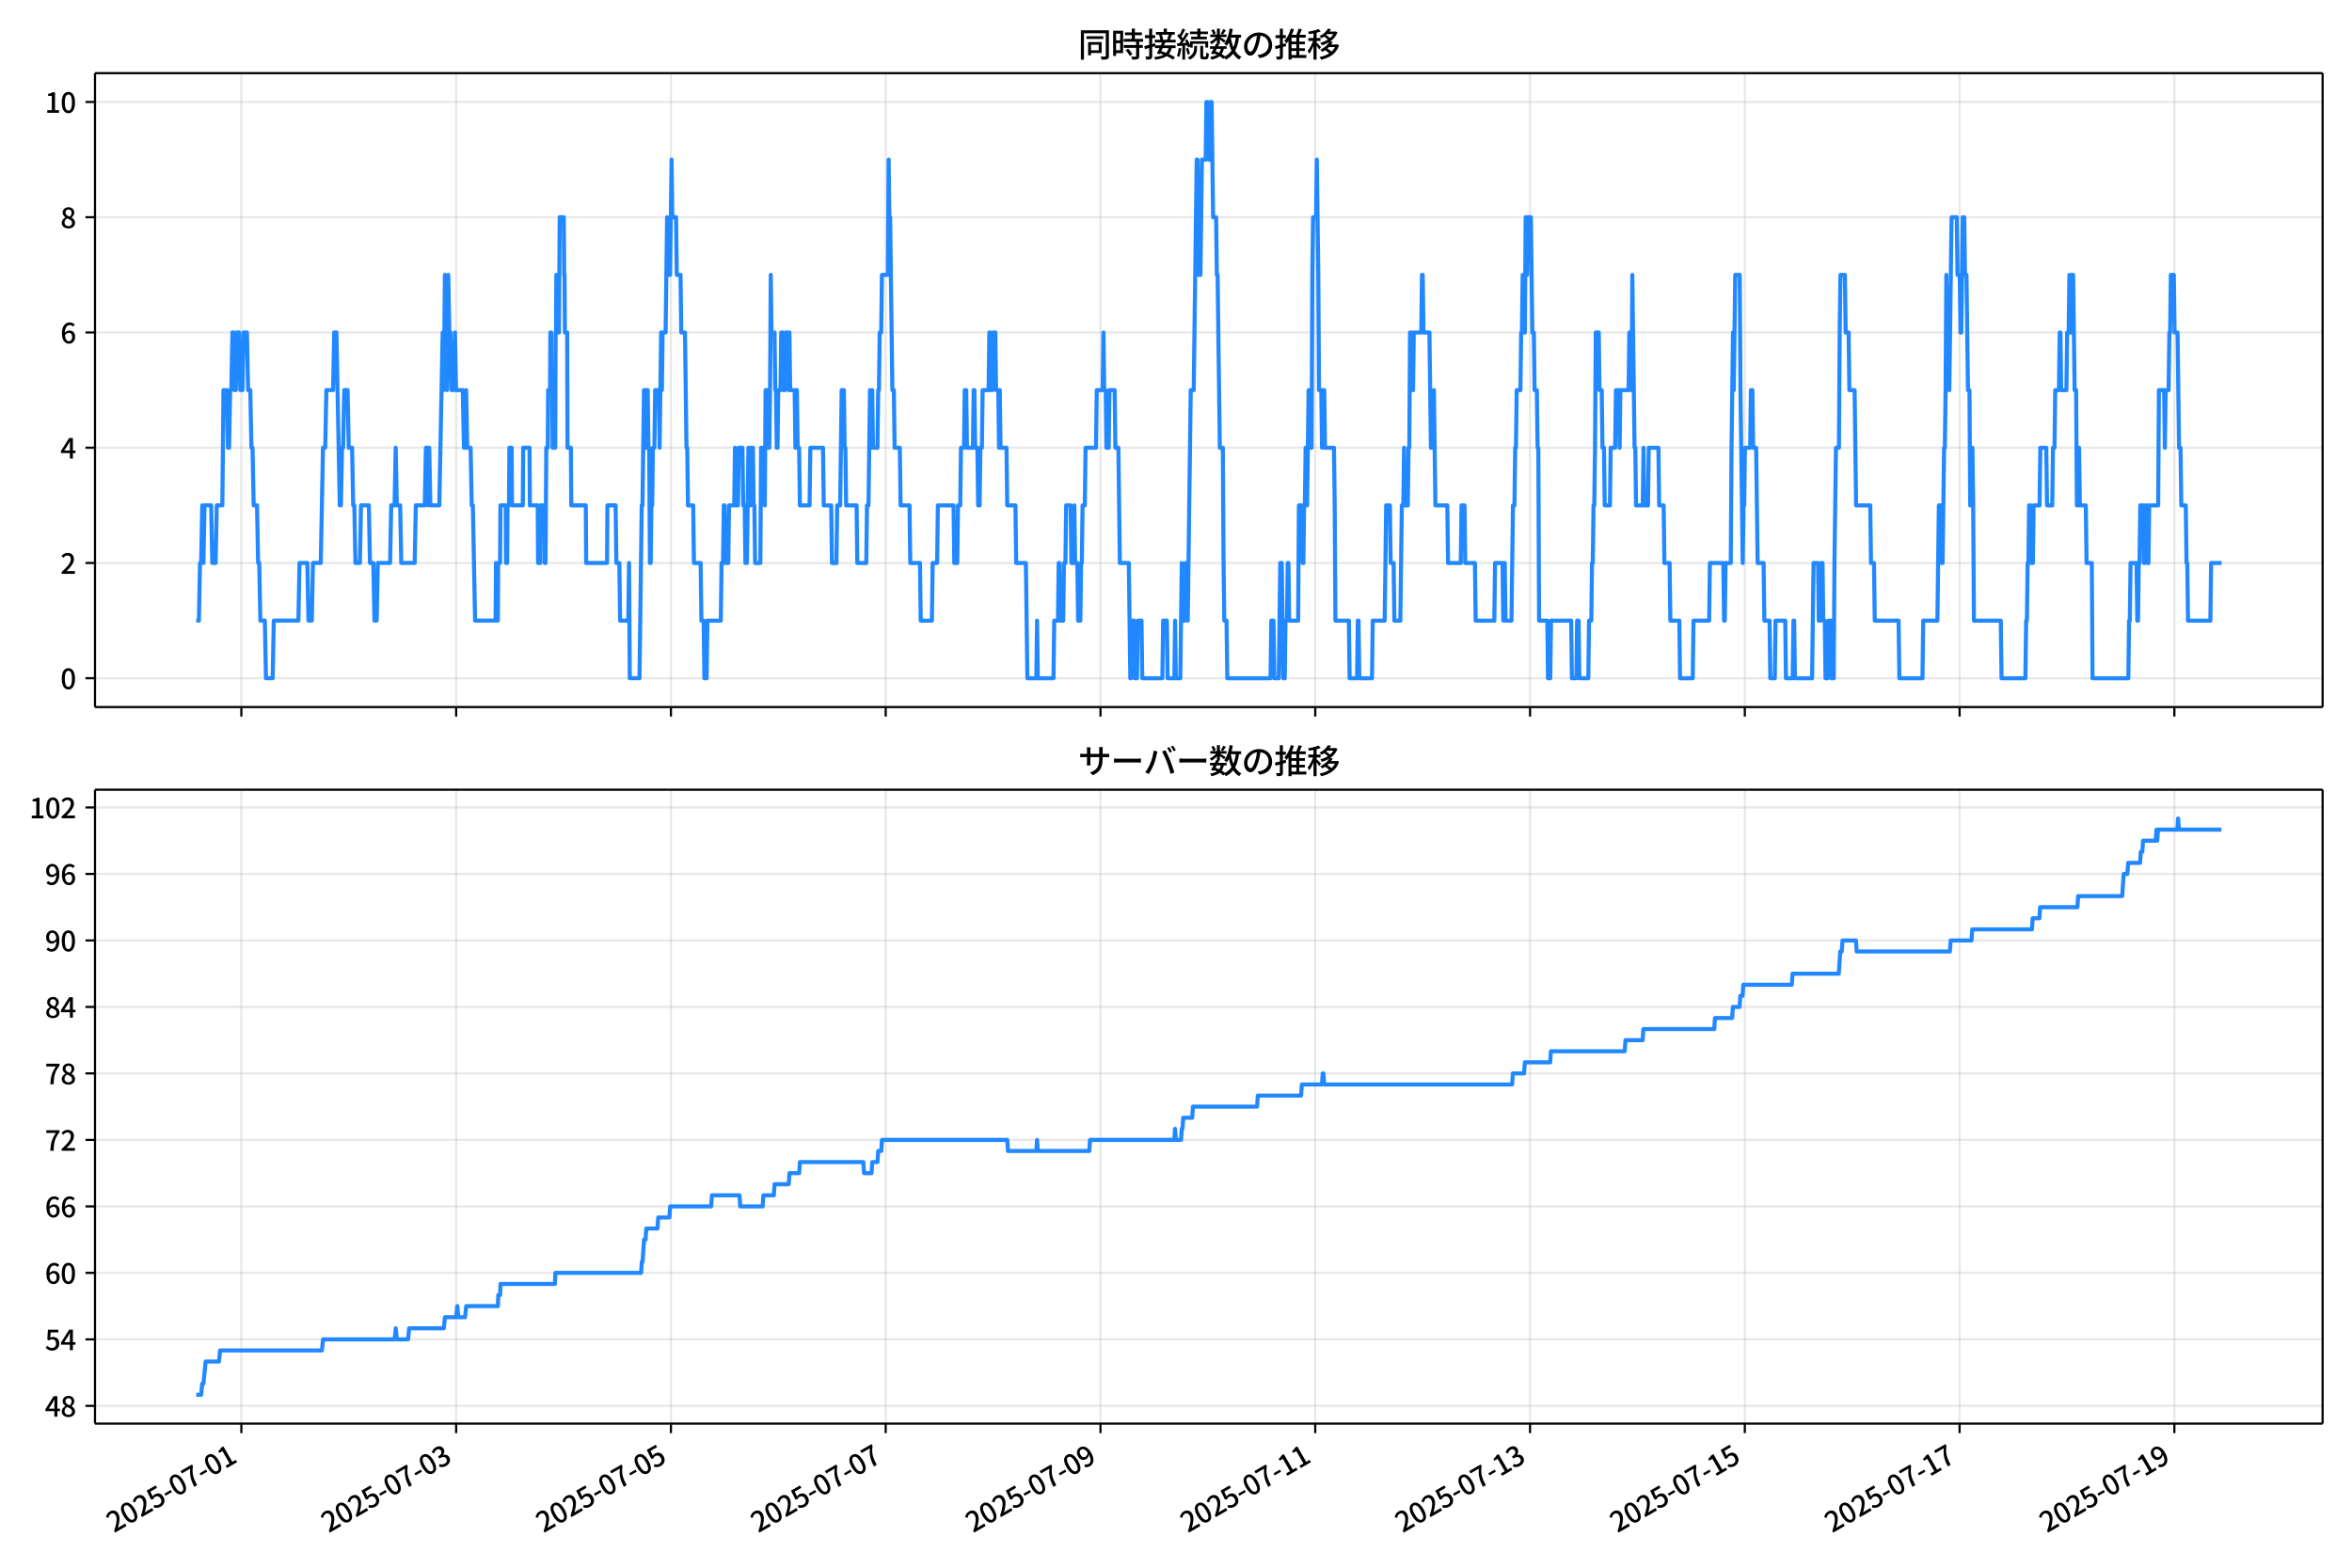 <!DOCTYPE svg  PUBLIC '-//W3C//DTD SVG 1.1//EN'  'http://www.w3.org/Graphics/SVG/1.1/DTD/svg11.dtd'>
<svg version="1.1" viewBox="0 0 864 576" xmlns="http://www.w3.org/2000/svg" xmlns:xlink="http://www.w3.org/1999/xlink">
 <defs>
  <style type="text/css">*{stroke-linejoin: round; stroke-linecap: butt}</style>
 </defs>
 <g id="aa">
  <g id="ab">
   <path d="m0 576h864v-576h-864z" fill="#fff"/>
  </g>
  <g id="ac">
   <g id="ad">
    <path d="m34.9 259.78h818.3v-232.9h-818.3z" fill="#fff"/>
   </g>
   <g id="ae">
    <g id="af">
     <g id="ag">
      <path d="m88.665 259.78v-232.9" clip-path="url(#f)" fill="none" stroke="#b0b0b0" stroke-linecap="square" stroke-opacity=".3" stroke-width=".8"/>
     </g>
     <g id="ah">
      <defs>
       <path id="d" d="m0 0v3.5" stroke="#000" stroke-width=".8"/>
      </defs>
      <use x="88.665" y="259.778" stroke="#000000" stroke-width=".8" xlink:href="#d"/>
     </g>
    </g>
    <g id="ai">
     <g id="aj">
      <path d="m167.56 259.78v-232.9" clip-path="url(#f)" fill="none" stroke="#b0b0b0" stroke-linecap="square" stroke-opacity=".3" stroke-width=".8"/>
     </g>
     <g id="ak">
      <use x="167.563" y="259.778" stroke="#000000" stroke-width=".8" xlink:href="#d"/>
     </g>
    </g>
    <g id="al">
     <g id="am">
      <path d="m246.46 259.78v-232.9" clip-path="url(#f)" fill="none" stroke="#b0b0b0" stroke-linecap="square" stroke-opacity=".3" stroke-width=".8"/>
     </g>
     <g id="an">
      <use x="246.461" y="259.778" stroke="#000000" stroke-width=".8" xlink:href="#d"/>
     </g>
    </g>
    <g id="ao">
     <g id="ap">
      <path d="m325.36 259.78v-232.9" clip-path="url(#f)" fill="none" stroke="#b0b0b0" stroke-linecap="square" stroke-opacity=".3" stroke-width=".8"/>
     </g>
     <g id="aq">
      <use x="325.359" y="259.778" stroke="#000000" stroke-width=".8" xlink:href="#d"/>
     </g>
    </g>
    <g id="ar">
     <g id="as">
      <path d="m404.26 259.78v-232.9" clip-path="url(#f)" fill="none" stroke="#b0b0b0" stroke-linecap="square" stroke-opacity=".3" stroke-width=".8"/>
     </g>
     <g id="at">
      <use x="404.257" y="259.778" stroke="#000000" stroke-width=".8" xlink:href="#d"/>
     </g>
    </g>
    <g id="au">
     <g id="av">
      <path d="m483.15 259.78v-232.9" clip-path="url(#f)" fill="none" stroke="#b0b0b0" stroke-linecap="square" stroke-opacity=".3" stroke-width=".8"/>
     </g>
     <g id="aw">
      <use x="483.154" y="259.778" stroke="#000000" stroke-width=".8" xlink:href="#d"/>
     </g>
    </g>
    <g id="ax">
     <g id="ay">
      <path d="m562.05 259.78v-232.9" clip-path="url(#f)" fill="none" stroke="#b0b0b0" stroke-linecap="square" stroke-opacity=".3" stroke-width=".8"/>
     </g>
     <g id="az">
      <use x="562.052" y="259.778" stroke="#000000" stroke-width=".8" xlink:href="#d"/>
     </g>
    </g>
    <g id="ba">
     <g id="bb">
      <path d="m640.95 259.78v-232.9" clip-path="url(#f)" fill="none" stroke="#b0b0b0" stroke-linecap="square" stroke-opacity=".3" stroke-width=".8"/>
     </g>
     <g id="bc">
      <use x="640.95" y="259.778" stroke="#000000" stroke-width=".8" xlink:href="#d"/>
     </g>
    </g>
    <g id="bd">
     <g id="be">
      <path d="m719.85 259.78v-232.9" clip-path="url(#f)" fill="none" stroke="#b0b0b0" stroke-linecap="square" stroke-opacity=".3" stroke-width=".8"/>
     </g>
     <g id="bf">
      <use x="719.848" y="259.778" stroke="#000000" stroke-width=".8" xlink:href="#d"/>
     </g>
    </g>
    <g id="bg">
     <g id="bh">
      <path d="m798.75 259.78v-232.9" clip-path="url(#f)" fill="none" stroke="#b0b0b0" stroke-linecap="square" stroke-opacity=".3" stroke-width=".8"/>
     </g>
     <g id="bi">
      <use x="798.746" y="259.778" stroke="#000000" stroke-width=".8" xlink:href="#d"/>
     </g>
    </g>
   </g>
   <g id="bj">
    <g id="bk">
     <g id="bl">
      <path d="m34.9 249.19h818.3" clip-path="url(#f)" fill="none" stroke="#b0b0b0" stroke-linecap="square" stroke-opacity=".3" stroke-width=".8"/>
     </g>
     <g id="bm">
      <defs>
       <path id="g" d="m0 0h-3.5" stroke="#000" stroke-width=".8"/>
      </defs>
      <use x="34.9" y="249.191" stroke="#000000" stroke-width=".8" xlink:href="#g"/>
     </g>
     <g id="bn">
      <!-- 0 -->
      <g transform="translate(22.2 253.18) scale(.1 -.1)">
       <defs>
        <path id="a" transform="scale(.016)" d="m1830-90q-460 0-806 275-346 276-535 823-188 547-188 1366 0 820 188 1357 189 538 535 803 346 266 806 266 461 0 800-269 340-269 528-803 189-534 189-1354 0-819-189-1366-188-547-528-823-339-275-800-275zm0 589q237 0 422 185 186 186 288 599 103 413 103 1091 0 679-103 1082-102 403-288 582-185 180-422 180-236 0-422-180-186-179-292-582-105-403-105-1082 0-678 105-1091 106-413 292-599 186-185 422-185z"/>
       </defs>
       <use xlink:href="#a"/>
      </g>
     </g>
    </g>
    <g id="bo">
     <g id="bp">
      <path d="m34.9 206.85h818.3" clip-path="url(#f)" fill="none" stroke="#b0b0b0" stroke-linecap="square" stroke-opacity=".3" stroke-width=".8"/>
     </g>
     <g id="bq">
      <use x="34.9" y="206.846" stroke="#000000" stroke-width=".8" xlink:href="#g"/>
     </g>
     <g id="br">
      <!-- 2 -->
      <g transform="translate(22.2 210.83) scale(.1 -.1)">
       <defs>
        <path id="b" transform="scale(.016)" d="m282 0v429q697 621 1164 1136 468 515 701 956 234 442 234 826 0 256-87 451-86 196-262 301-176 106-445 106-275 0-506-151-230-150-422-368l-416 410q301 333 637 518 336 186 803 186 429 0 749-176t496-493 176-745q0-455-224-919t-615-935q-390-470-889-950 186 20 394 36t374 16h1184v-634h-3046z"/>
       </defs>
       <use xlink:href="#b"/>
      </g>
     </g>
    </g>
    <g id="bs">
     <g id="bt">
      <path d="m34.9 164.5h818.3" clip-path="url(#f)" fill="none" stroke="#b0b0b0" stroke-linecap="square" stroke-opacity=".3" stroke-width=".8"/>
     </g>
     <g id="bu">
      <use x="34.9" y="164.501" stroke="#000000" stroke-width=".8" xlink:href="#g"/>
     </g>
     <g id="bv">
      <!-- 4 -->
      <g transform="translate(22.2 168.49) scale(.1 -.1)">
       <defs>
        <path id="n" transform="scale(.016)" d="m2170 0v3072q0 192 12 457 13 266 20 458h-26q-90-179-183-365-92-185-195-364l-921-1415h2579v-576h-3328v493l1875 2957h858v-4717h-691z"/>
       </defs>
       <use xlink:href="#n"/>
      </g>
     </g>
    </g>
    <g id="bw">
     <g id="bx">
      <path d="m34.9 122.16h818.3" clip-path="url(#f)" fill="none" stroke="#b0b0b0" stroke-linecap="square" stroke-opacity=".3" stroke-width=".8"/>
     </g>
     <g id="by">
      <use x="34.9" y="122.156" stroke="#000000" stroke-width=".8" xlink:href="#g"/>
     </g>
     <g id="bz">
      <!-- 6 -->
      <g transform="translate(22.2 126.14) scale(.1 -.1)">
       <defs>
        <path id="k" transform="scale(.016)" d="m1971-90q-339 0-634 144-294 144-518 435-224 292-352 733-128 442-128 1044 0 678 147 1161 148 483 397 784 250 301 570 445t665 144q397 0 688-147 292-147 490-359l-403-448q-128 154-327 253-198 99-409 99-307 0-567-182-259-182-413-605-153-422-153-1145 0-608 115-1002t326-589q212-195 493-195 212 0 375 121 163 122 259 343t96 522q0 300-90 511-89 212-259 320-169 109-419 109-211 0-451-134t-458-461l-25 538q134 192 313 323t374 201q196 71 375 71 397 0 694-163 298-163 467-490 170-326 170-825 0-468-195-817-195-348-512-544-317-195-701-195z"/>
       </defs>
       <use xlink:href="#k"/>
      </g>
     </g>
    </g>
    <g id="ca">
     <g id="cb">
      <path d="m34.9 79.811h818.3" clip-path="url(#f)" fill="none" stroke="#b0b0b0" stroke-linecap="square" stroke-opacity=".3" stroke-width=".8"/>
     </g>
     <g id="cc">
      <use x="34.9" y="79.811" stroke="#000000" stroke-width=".8" xlink:href="#g"/>
     </g>
     <g id="cd">
      <!-- 8 -->
      <g transform="translate(22.2 83.796) scale(.1 -.1)">
       <defs>
        <path id="m" transform="scale(.016)" d="m1830-90q-441 0-787 163-345 164-547 448-202 285-202 650 0 314 122 557t314 419 403 291v32q-256 186-442 458-185 272-185 643 0 365 176 640t480 425q304 151 694 151 410 0 704-160t457-439q164-278 164-649 0-237-96-448t-234-381q-137-169-291-278v-32q218-115 397-285 179-169 288-406t109-557q0-346-189-628-189-281-532-448-342-166-803-166zm314 2708q205 198 310 419 106 221 106 464 0 211-83 384t-247 272q-163 99-393 99-288 0-480-183-192-182-192-502 0-256 134-429 135-172 359-294t486-230zm-294-2170q236 0 418 89 183 90 285 253 103 164 103 388 0 211-90 367-89 157-246 272-157 116-368 215t-454 195q-244-173-398-426-153-252-153-553 0-237 118-416 119-179 324-282 205-102 461-102z"/>
       </defs>
       <use xlink:href="#m"/>
      </g>
     </g>
    </g>
    <g id="ce">
     <g id="cf">
      <path d="m34.9 37.466h818.3" clip-path="url(#f)" fill="none" stroke="#b0b0b0" stroke-linecap="square" stroke-opacity=".3" stroke-width=".8"/>
     </g>
     <g id="cg">
      <use x="34.9" y="37.466" stroke="#000000" stroke-width=".8" xlink:href="#g"/>
     </g>
     <g id="ch">
      <!-- 10 -->
      <g transform="translate(16.5 41.451) scale(.1 -.1)">
       <defs>
        <path id="j" transform="scale(.016)" d="m544 0v608h1037v3277h-845v467q333 58 579 147 247 90 451 218h557v-4109h915v-608h-2694z"/>
       </defs>
       <use xlink:href="#j"/>
       <use transform="translate(57)" xlink:href="#a"/>
      </g>
     </g>
    </g>
   </g>
   <g id="ci">
    <path d="m72.095 228.02h.965l.41-21.173h.412l.41-21.173.426 21.173.409-21.173h2.443l.411 21.173h1.233l.411-21.173h2.055l.411-42.345h1.233l.411 21.173h.411l.411-21.173h.411l.411-21.173h.411l.411 21.173h.411l.411-21.173h.822l.411 21.173h.822l.411-21.173h1.233l.411 21.173h.822l.411 21.173h.411l.411 21.173h1.233l.411 21.173h.411l.411 21.173h1.644l.411 21.173h2.466l.411-21.173h9.04l.411-21.173h2.877l.411 21.173h1.233l.411-21.173h2.877l.822-42.345h.822l.411-21.173h2.466l.411-21.173h.822l1.233 63.518h.411l.411-21.173h.411l.411-21.173h1.233l.411 21.173h1.233l.411 21.173h.411l.411 21.173h1.644l.411-21.173h2.877l.411 21.173h1.233l.411 21.173h.822l.411-21.173h4.52l.411-21.173h1.233l.411-21.173.411 21.173h1.233l.411 21.173h4.931l.411-21.173h3.287l.411-21.173h.411l.411 21.173.411-21.173.411 21.173h3.287l1.233-63.518.411 21.173.411-42.345.822 42.345.411-42.345.411 21.173h.411l.411 21.173h.822l.411-21.173.411 21.173h2.466l.411 21.173h.411l.411-21.173.411 21.173h1.233l.411 21.173h.411l.822 42.345h7.534l.137-21.173.137 21.173h.548l.137-21.173h.685l.137-21.173h1.918l.137 21.173h.411l.137-21.173h.548l.137-21.173h.822l.137 21.173h3.972l.137-21.173h2.329l.137 21.173h2.877l.137 21.173h.822l.137-21.173h1.37l.137 21.173h.274l.274-42.345h.548l.137-21.173h.685l.137-21.173h.274l.137 21.173h.274l.137 21.173h.959l.137-42.345h.137l.137-21.173h.274l.137 21.173h.548l.274-42.345h1.507l.137 21.173h.137l.137 21.173h.822l.137 42.345h1.233l.137 21.173h5.342l.137 21.173h7.671l.137-21.173h3.014l.274 21.173h1.096l.274 21.173h3.014l.274-21.173.274 42.345h3.561l.822-63.518h.274l.548-42.345h.548l.274 21.173.274-21.173h.274l.274 21.173h.274l.274 42.345h.274l.274-21.173h.274l.274-21.173h.548l.274-21.173h1.37l.274 21.173.548-42.345.274 21.173.274-21.173h1.096l.548-42.345.274 21.173h.822l.548-42.345.274 21.173h1.37l.274 21.173h1.37l.274 21.173h1.37l.548 42.345h.274l.274 21.173h1.918l.274 21.173h2.466l.274 21.173h.822l.274 21.173h.822l.274-21.173h4.931l.274-21.173h.548l.274-21.173h.274l.274 21.173h1.096l.274-21.173h1.918l.274-21.173.274 21.173h.822l.274-21.173h1.37l.274 21.173h.548l.274 21.173.274-21.173.274 21.173.548-42.345h.274l.274 21.173h.274l.274-21.173h.548l.274 21.173h.274l.274 21.173h1.918l.274-42.345h1.096l.274 21.173.274-42.345h.822l.274 21.173h.274l.274-21.173.274-42.345.274 21.173h1.096l.274 21.173h.274l.274 21.173h.274l.274-21.173h.822l.274-21.173h.548l.274 21.173h.548l.274-21.173h.822l.274 21.173.274-21.173.274 21.173h1.644l.274 21.173.274-21.173h.274l.274 21.173h.548l.274 21.173h3.561l.274-21.173h4.657l.274 21.173h2.74l.274 21.173h1.644l.274-21.173h1.096l.548-42.345h.822l.274 21.173h.274l.274 21.173h3.835l.274 21.173h3.287l.274-21.173h.548l.548-42.345.274 21.173h.274l.274-21.173.274 21.173h1.644l.274-21.173h.274l.274-21.173h.548l.274-21.173h2.192l.274-42.345.274 21.173h.274l.822 63.518h.548l.274 21.173h1.918l.274 21.173h3.287l.274 21.173h3.561l.274 21.173h4.109l.274-21.173h1.644l.274-21.173h5.753l.274 21.173h1.096l.274-21.173h.822l.274-21.173h1.096l.274-21.173h.548l.274 21.173h2.192l.274-21.173h.274l.274 21.173h.822l.274 21.173h.548l.274-21.173h.548l.274-21.173h2.192l.274-21.173h.274l.274 21.173h.548l.274-21.173h.822l.274 21.173h.822l.274 21.173.274-21.173.274 21.173h2.192l.274 21.173h3.014l.274 21.173h3.561l.548 42.345h3.287l.274-21.173.274 21.173h5.753l.274-21.173h1.37l.274-21.173h.274l.274 21.173h1.096l.274-21.173h.548l.274-21.173h1.644l.274 21.173h.822l.274-21.173.274 21.173h.822l.274 21.173h.822l.274-21.173h.274l.274-21.173h.822l.274-21.173h3.835l.274-21.173h2.192l.274-21.173.274 21.173h.548l.274 21.173h.822l.274-21.173h1.918l.274 21.173h1.096l.548 42.345h3.287l.548 42.345h.274l.274-21.173h.822l.274 21.173h.822l.274-21.173h1.37l.274 21.173h7.397l.274-21.173h1.37l.274 21.173h2.466l.274-21.173.274 21.173h1.644l.548-42.345.274 21.173h.822l.274-21.173h.548l.274 21.173 1.096-84.69h1.096l1.096-84.69h.274l.548 42.345h.548l.548-42.345h1.37l.274-21.173h.548l.274 21.173h.548l.274-21.173h.274l.548 42.345h1.096l.274 21.173h.274l.822 63.518h1.096l.274 42.345.274 21.173h.822l.274 21.173h15.889l.274-21.173h.822l.274 21.173h1.644l.548-42.345h.548l.548 42.345h.548l.274-21.173h.548l.274-21.173h.274l.274 21.173h3.287l.274-42.345h1.096l.274 21.173h.274l.274-21.173h.274l.274-21.173.274 21.173h.274l.548-42.345.274 21.173h.822l.274-63.518.274-21.173h1.096l.274-21.173.548 42.345.274 42.345h.822l.274 21.173.274-21.173h.548l.274 21.173h3.287l.274 21.173.274 42.345h4.931l.274 21.173h2.74l.274-21.173h.274l.274 21.173h4.657l.274-21.173h4.383l.548-42.345h1.37l.274 21.173h1.096l.274 21.173h2.192l.548-42.345h.548l.274-21.173.274 21.173h1.096l.274-21.173h.274l.274-42.345h.548l.274 21.173h.274l.274-21.173h2.74l.274-21.173h.274l.274 21.173h2.192l.548 42.345h.822l.274-21.173.548 42.345h4.383l.274 21.173h4.657l.274-21.173h1.096l.274 21.173h3.561l.274 21.173h6.849l.274-21.173h2.74l.274 21.173.274-21.173h.274l.274 21.173h2.192l.548-42.345h.548l.274-21.173h.274l.274-21.173h1.37l.274-21.173h.274l.274-21.173.274 21.173h.548l.274-42.345h.274l.274 21.173.274-21.173h1.096l.548 42.345h.548l.274 21.173h.822l.274 21.173h.274l.274 63.518h3.014l.274 21.173h.822l.274-21.173h7.397l.274 21.173h1.644l.274-21.173h.548l.274 21.173h3.287l.274-21.173h.822l.274-21.173h.274l.274-21.173h.274l.274-21.173.274-42.345h1.096l.274 21.173h.822l.274 21.173h.548l.274 21.173h1.918l.274-21.173h1.644l.274-21.173h1.096l.274 21.173.274-21.173h3.014l.274-21.173h.548l.274 21.173.274-42.345.822 63.518h.274l.274 21.173h2.466l.274-21.173.274 21.173h1.37l.274-21.173h3.561l.274 21.173h1.644l.274 21.173h1.918l.274 21.173h3.287l.274 21.173h4.657l.274-21.173h5.753l.274-21.173h4.931l.274 21.173h.274l.274-21.173h1.918l.274-42.345.548-42.345.274 21.173.548-42.345h1.644l.274 42.345.822 63.518.274-21.173h.274l.274-21.173h1.918l.274-21.173h.548l.274 21.173h1.096l.548 42.345h2.192l.274 21.173h1.918l.274 21.173h1.644l.274-21.173h3.561l.274 21.173h2.466l.274-21.173h.274l.274 21.173h6.301l.548-42.345h1.644l.274 21.173h.548l.274-21.173h.548l.274 21.173h.548l.274 21.173h.822l.274-21.173h.822l.274 21.173h.822l.274-42.345.548-42.345h1.096l.274-42.345.274-21.173h1.644l.274 21.173h1.096l.274 21.173h1.918l.548 42.345h5.205l.274 21.173h1.096l.274 21.173h8.766l.274 21.173h8.492l.274-21.173h5.205l.548-42.345h.822l.274 21.173h.274l.548-42.345h.274l.274-21.173.274-42.345.274 21.173h.548l.274 21.173.822-63.518h1.918l.274 21.173h.822l.274 21.173h.274l.548-42.345h.548l.274 21.173h.548l.548 42.345h.548l.274 42.345h.548l.274-21.173.274 21.173.274 42.345h9.862l.274 21.173h8.766l.274-21.173h.274l.274-21.173h.274l.274-21.173h.548l.274 21.173h.548l.274-21.173h2.192l.274-21.173h2.192l.274 21.173h1.918l.274-21.173h.548l.274-21.173h1.37l.274-21.173h.274l.274 21.173h1.918l.274-21.173h.548l.274-21.173.274 21.173h.274l.274-21.173h.548l.548 42.345h.548l.274 42.345h.274l.274-21.173h.274l.274 21.173h2.192l.274 21.173h1.918l.274 42.345h13.15l.274-21.173h.274l.274-21.173h2.192l.274 21.173h.274l.274-21.173h.274l.274-21.173h1.096l.274 21.173h.274l.274-21.173h.548l.274 21.173h.274l.274-21.173h3.287l.274-42.345h1.918l.274 21.173.274-21.173h1.096l.274-21.173h.274l.274-21.173h1.096l.274 21.173h1.096l.548 42.345h.548l.274 21.173h1.644l.274 21.173h.274l.274 21.173h8.219l.274-21.173h3.835v0" clip-path="url(#f)" fill="none" stroke="#28f" stroke-linecap="square" stroke-width="1.5"/>
   </g>
   <g id="cj">
    <path d="m34.9 259.78v-232.9" fill="none" stroke="#000" stroke-linecap="square" stroke-width=".8"/>
   </g>
   <g id="ck">
    <path d="m853.2 259.78v-232.9" fill="none" stroke="#000" stroke-linecap="square" stroke-width=".8"/>
   </g>
   <g id="cl">
    <path d="m34.9 259.78h818.3" fill="none" stroke="#000" stroke-linecap="square" stroke-width=".8"/>
   </g>
   <g id="cm">
    <path d="m34.9 26.88h818.3" fill="none" stroke="#000" stroke-linecap="square" stroke-width=".8"/>
   </g>
   <g id="cn">
    <!-- 同時接続数の推移 -->
    <g transform="translate(396.05 20.88) scale(.12 -.12)">
     <defs>
      <path id="x" transform="scale(.016)" d="m1587 3936h3232v-518h-3232v518zm320-1114h557v-2534h-557v2534zm301 0h2291v-2086h-2291v512h1734v1069h-1734v505zm-1683 2260h5113v-570h-4524v-5056h-589v5626zm4768 0h595v-4896q0-250-67-397t-227-218q-160-77-426-96t-675-19q-13 83-45 192t-77 218q-45 108-89 185 281-13 527-13 247 0 330 0 83 7 118 42 36 35 36 112v4890z"/>
      <path id="v" transform="scale(.016)" d="m2714 4672h3238v-525h-3238v525zm-244-1235h3712v-538h-3712v538zm20-1184h3635v-531h-3635v531zm1523 3155h595v-2310h-595v2310zm832-2451h589v-2823q0-230-61-364-61-135-227-199-167-70-423-86t-633-16q-20 121-78 285-57 163-121 284 275-6 509-9t310-3q77 6 106 28 29 23 29 93v2810zm-2023-1677 487 282q153-160 313-352t294-381q135-189 206-343l-519-313q-64 153-189 348-124 196-278 394-154 199-314 365zm-2086 3718h1619v-4281h-1619v544h1056v3187h-1056v550zm32-1843h1293v-537h-1293v537zm-320 1843h563v-4832h-563v4832z"/>
      <path id="w" transform="scale(.016)" d="m3866 5408h614v-870h-614v870zm-1479-653h3597v-518h-3597v518zm-230-1485h4e3v-518h-4e3v518zm825 922 519 102q64-160 121-342 58-182 96-352 39-170 45-304l-544-128q-6 134-42 313-35 180-83 365-48 186-112 346zm1856 109 589-71q-96-275-202-557-105-281-195-486l-518 77q58 147 122 329 64 183 118 372t86 336zm-2643-2106h3943v-518h-3943v518zm1408 685 602-115q-167-371-362-784t-390-797-362-685l-525 179q160 288 346 666t368 784 323 752zm-659-2157 358 403q352-102 733-240 381-137 752-304 371-166 697-336 327-169 558-329l-384-461q-218 160-532 336-313 176-685 345-371 170-755 323-384 154-742 263zm1894 1114 583-71q-122-550-353-944-230-393-604-662t-922-435q-547-167-1296-269-25 128-93 269-67 141-137 230 678 64 1168 192t819 349q330 221 531 550 202 330 304 791zm-4684 217q396 90 953 240 557 151 1120 311l77-544q-525-154-1053-311-528-156-963-284l-134 588zm121 2093h1965v-563h-1965v563zm819 1248h576v-5229q0-236-51-374t-192-208q-141-77-355-99-214-23-541-16-13 115-64 288t-109 294q205-6 381-6t234 0q64 0 92 28 29 29 29 93v5229z"/>
      <path id="u" transform="scale(.016)" d="m4058 5408h595v-1798h-595v1798zm-1415-563h3443v-499h-3443v499zm231-992h3008v-499h-3008v499zm-224-877h3475v-1203h-531v729h-2432v-729h-512v1203zm1964-877h551v-1881q0-122 22-157 23-35 106-35 25 0 92 0 68 0 135 0t99 0q51 0 83 54t45 224 19 515q90-70 234-131t259-93q-19-429-83-662-64-234-183-326-118-93-316-93-39 0-103 0t-134 0-138 0q-67 0-99 0-237 0-365 64t-176 218q-48 153-48 422v1881zm-1164-6h550v-455q0-243-48-528-48-284-186-579-137-294-409-572-272-279-727-503-70 90-192 208-121 118-230 195 416 205 665 438 250 234 371 474 122 240 164 467 42 228 42 413v442zm-2240 3309 524-192q-121-244-259-503-137-259-275-496t-259-416l-410 173q122 186 246 438 125 253 240 515 116 263 193 481zm716-743 500-230q-224-359-496-756-272-396-548-764-275-368-518-650l-358 205q179 211 377 483 199 272 387 569 189 298 358 592 170 295 298 551zm-1721-665 307 403q166-154 339-340 173-185 320-364t224-327l-326-460q-77 160-218 348-141 189-314 384-172 196-332 356zm1485-832 435 179q128-211 249-458 122-246 215-474 93-227 137-412l-473-211q-32 185-119 422-86 237-201 486-115 250-243 468zm-1530-583q422 26 998 54 576 29 1184 68l7-499q-570-45-1127-84-556-38-992-70l-70 531zm1702-992 436 135q121-276 214-596t118-556l-454-148q-26 237-112 563-86 327-202 602zm-1363 109 499-83q-57-455-163-897-105-441-253-748-51 32-134 73-83 42-170 83-86 42-144 62 148 294 234 697t131 813zm691 627h525v-2861h-525v2861z"/>
      <path id="p" transform="scale(.016)" d="m224 2022h3187v-499h-3187v499zm51 2247h3111v-487h-3111v487zm1127-1735 563-121q-154-320-333-672t-352-679q-173-326-326-582l-532 173q148 243 324 566t345 669q170 346 311 646zm934-832 563-64q-89-480-262-838t-461-614-701-432-976-298q-25 128-99 269t-157 237q659 102 1085 303 426 202 666 554t342 883zm422 3597 519-211q-147-218-298-436-150-217-278-377l-403 186q121 173 252 413 132 240 208 425zm-1203 109h563v-2957h-563v2957zm-1075-320 448 186q134-192 246-420 112-227 157-393l-467-211q-38 172-147 406t-237 432zm1094-1050 397-236q-160-263-400-529-240-265-519-489-278-224-553-378-51 103-141 237-89 135-179 218 269 109 534 294 266 186 493 416 228 231 368 467zm487-204q83-45 246-145 163-99 352-211t346-211 221-150l-327-423q-83 77-230 198-147 122-317 253-170 132-327 250-156 119-259 189l295 250zm1798 396h2311v-556h-2311v556zm115 1178 615-90q-103-640-263-1235t-384-1101q-224-505-512-889-44 57-134 134t-186 157-166 125q275 339 473 796 199 458 340 995 141 538 217 1108zm1223-1510 614-58q-147-1101-445-1940-297-838-813-1443-515-604-1321-1014-26 71-90 177-64 105-134 208-70 102-128 159 742 346 1212 880 471 535 730 1290 260 755 375 1741zm-1005-135q134-851 387-1597 253-745 659-1305 407-560 1002-874-70-57-154-150-83-93-154-189-70-96-121-179-633 371-1056 988-422 618-688 1434-265 816-425 1783l550 89zm-3309-3065 327 416q377-148 754-330 378-182 701-378 324-195 548-368l-416-435q-211 179-519 378-307 198-666 383-358 186-729 334z"/>
      <path id="t" transform="scale(.016)" d="m3686 4378q-64-493-163-1041-99-547-265-1084-192-653-432-1104t-522-688-595-237q-320 0-596 221-275 221-448 621-172 400-172 931 0 537 220 1017 221 480 611 851 391 372 909 583 519 211 1121 211 576 0 1040-186 464-185 793-515 330-329 502-771 173-441 173-941 0-672-278-1194-278-521-816-851-538-329-1318-444l-378 601q166 20 307 42t263 48q307 70 585 217 279 148 496 375 218 227 342 534 125 308 125 692t-122 713q-121 330-358 573-236 243-582 380-346 138-781 138-525 0-935-186-409-185-694-489-284-304-432-656-147-352-147-678 0-365 89-605 90-240 224-355 135-115 276-115t288 144 297 457q151 314 298 800 147 461 246 982 100 522 145 1021l684-12z"/>
      <path id="q" transform="scale(.016)" d="m2995 2925h2893v-519h-2893v519zm0-1280h2893v-519h-2893v519zm-64-1299h3232v-557h-3232v557zm1312 3577h563v-3763h-563v3763zm429 1466 634-141q-154-390-340-794-185-403-339-684l-512 140q103 199 208 458 106 259 195 528 90 269 154 493zm-1472 25 582-147q-153-518-371-1018-217-499-483-931t-573-758q-38 64-109 160-70 96-147 198-77 103-141 160 416 416 733 1034t509 1302zm128-1203h2720v-537h-2720v-4205h-582v4422l313 320h269zm-3174-2157q396 90 953 240 557 151 1120 311l77-544q-525-154-1053-311-528-156-963-284l-134 588zm121 2093h1965v-563h-1965v563zm819 1248h576v-5229q0-236-51-374t-192-208q-141-77-355-99-214-23-541-16-13 115-64 288t-109 294q205-6 381-6t234 0q64 0 92 28 29 29 29 93v5229z"/>
      <path id="o" transform="scale(.016)" d="m4051 5402 595-109q-281-493-729-941t-1107-806q-39 64-106 144t-141 153q-73 74-137 119 608 288 1011 678t614 762zm-77-557h1511v-493h-1863l352 493zm1293 0h109l109 25 384-179q-192-505-496-905t-695-701q-390-301-845-519-454-217-947-358-44 109-137 253t-176 227q448 109 867 294 419 186 777 445 359 259 631 592t419 730v96zm-1990-954 377 307q167-96 336-218 170-121 320-249 151-128 247-237l-397-332q-90 108-237 236t-317 259q-169 132-329 234zm1107-934 595-109q-307-538-803-1031-496-492-1232-876-38 64-102 144t-138 156q-74 77-138 116 455 217 807 483t604 554q253 288 407 563zm-90-589h1460v-506h-1818l358 506zm1268 0h121l109 26 384-167q-192-614-531-1075t-787-794q-448-332-983-553-534-221-1129-355-45 115-132 269-86 153-176 249 551 96 1043 285 493 189 903 473 410 285 714 669t464 883v90zm-2132-1056 410 339q186-102 384-237 198-134 371-275t282-269l-435-371q-103 128-270 272-166 144-361 288t-381 253zm-2150 3533h589v-5376h-589v5376zm-992-1242h2336v-569h-2336v569zm1024-224 365-160q-96-339-231-707-134-368-291-727-157-358-336-672-179-313-365-537-44 128-134 291t-160 272q173 192 339 457 167 266 323 570 157 304 282 618t208 595zm941 1946 416-467q-314-122-695-221-380-99-784-173-403-74-780-131-20 102-71 236-51 135-102 231 358 58 732 138 375 80 711 179t573 208zm-397-2579q58-45 179-170 122-125 266-266 144-140 259-265t160-183l-352-473q-58 102-157 255-99 154-218 317-118 164-227 311-108 147-185 237l275 237z"/>
     </defs>
     <use xlink:href="#x"/>
     <use transform="translate(100)" xlink:href="#v"/>
     <use transform="translate(200)" xlink:href="#w"/>
     <use transform="translate(300)" xlink:href="#u"/>
     <use transform="translate(400)" xlink:href="#p"/>
     <use transform="translate(500)" xlink:href="#t"/>
     <use transform="translate(600)" xlink:href="#q"/>
     <use transform="translate(700)" xlink:href="#o"/>
    </g>
   </g>
  </g>
  <g id="co">
   <g id="cp">
    <path d="m34.9 523.06h818.3v-232.9h-818.3z" fill="#fff"/>
   </g>
   <g id="cq">
    <g id="cr">
     <g id="cs">
      <path d="m88.665 523.06v-232.9" clip-path="url(#c)" fill="none" stroke="#b0b0b0" stroke-linecap="square" stroke-opacity=".3" stroke-width=".8"/>
     </g>
     <g id="ct">
      <use x="88.665" y="523.055" stroke="#000000" stroke-width=".8" xlink:href="#d"/>
     </g>
     <g id="cu">
      <!-- 2025-07-01 -->
      <g transform="translate(41.876 563.33) rotate(-30) scale(.1 -.1)">
       <defs>
        <path id="i" transform="scale(.016)" d="m1715-90q-365 0-653 90t-506 237q-217 147-383 307l352 480q134-134 294-246t361-183q202-70 452-70 262 0 473 118 212 119 333 346 122 227 122 541 0 460-247 716-246 256-649 256-224 0-384-64t-365-198l-365 237 141 2240h2387v-627h-1747l-109-1204q154 77 307 118 154 42 340 42 397 0 723-160t518-490q192-329 192-847 0-519-224-887t-586-560q-361-192-777-192z"/>
        <path id="e" transform="scale(.016)" d="m301 1536v544h1689v-544h-1689z"/>
        <path id="h" transform="scale(.016)" d="m1235 0q32 646 109 1187t224 1024 384 941 576 938h-2208v627h3027v-455q-409-512-665-989-256-476-397-969t-205-1053-90-1251h-755z"/>
       </defs>
       <use xlink:href="#b"/>
       <use transform="translate(57)" xlink:href="#a"/>
       <use transform="translate(114)" xlink:href="#b"/>
       <use transform="translate(171)" xlink:href="#i"/>
       <use transform="translate(228)" xlink:href="#e"/>
       <use transform="translate(263.7)" xlink:href="#a"/>
       <use transform="translate(320.7)" xlink:href="#h"/>
       <use transform="translate(377.7)" xlink:href="#e"/>
       <use transform="translate(413.4)" xlink:href="#a"/>
       <use transform="translate(470.4)" xlink:href="#j"/>
      </g>
     </g>
    </g>
    <g id="cv">
     <g id="cw">
      <path d="m167.56 523.06v-232.9" clip-path="url(#c)" fill="none" stroke="#b0b0b0" stroke-linecap="square" stroke-opacity=".3" stroke-width=".8"/>
     </g>
     <g id="cx">
      <use x="167.563" y="523.055" stroke="#000000" stroke-width=".8" xlink:href="#d"/>
     </g>
     <g id="cy">
      <!-- 2025-07-03 -->
      <g transform="translate(120.77 563.33) rotate(-30) scale(.1 -.1)">
       <defs>
        <path id="r" transform="scale(.016)" d="m1715-90q-371 0-656 90t-503 240q-217 150-377 323l359 474q211-205 479-359 269-153 634-153 269 0 467 92 199 93 311 266t112 423q0 256-125 451t-429 300q-304 106-835 106v551q467 0 732 105 266 106 384 291 119 186 119 423 0 307-192 489-192 183-531 183-269 0-503-119-233-118-438-316l-384 460q282 256 614 413 333 157 737 157 422 0 748-144 327-144 512-413 186-269 186-659 0-403-221-685-221-281-592-422v-26q269-70 490-227t349-400 128-557q0-422-215-726-214-304-573-468-358-163-787-163z"/>
       </defs>
       <use xlink:href="#b"/>
       <use transform="translate(57)" xlink:href="#a"/>
       <use transform="translate(114)" xlink:href="#b"/>
       <use transform="translate(171)" xlink:href="#i"/>
       <use transform="translate(228)" xlink:href="#e"/>
       <use transform="translate(263.7)" xlink:href="#a"/>
       <use transform="translate(320.7)" xlink:href="#h"/>
       <use transform="translate(377.7)" xlink:href="#e"/>
       <use transform="translate(413.4)" xlink:href="#a"/>
       <use transform="translate(470.4)" xlink:href="#r"/>
      </g>
     </g>
    </g>
    <g id="cz">
     <g id="da">
      <path d="m246.46 523.06v-232.9" clip-path="url(#c)" fill="none" stroke="#b0b0b0" stroke-linecap="square" stroke-opacity=".3" stroke-width=".8"/>
     </g>
     <g id="db">
      <use x="246.461" y="523.055" stroke="#000000" stroke-width=".8" xlink:href="#d"/>
     </g>
     <g id="dc">
      <!-- 2025-07-05 -->
      <g transform="translate(199.67 563.33) rotate(-30) scale(.1 -.1)">
       <use xlink:href="#b"/>
       <use transform="translate(57)" xlink:href="#a"/>
       <use transform="translate(114)" xlink:href="#b"/>
       <use transform="translate(171)" xlink:href="#i"/>
       <use transform="translate(228)" xlink:href="#e"/>
       <use transform="translate(263.7)" xlink:href="#a"/>
       <use transform="translate(320.7)" xlink:href="#h"/>
       <use transform="translate(377.7)" xlink:href="#e"/>
       <use transform="translate(413.4)" xlink:href="#a"/>
       <use transform="translate(470.4)" xlink:href="#i"/>
      </g>
     </g>
    </g>
    <g id="dd">
     <g id="de">
      <path d="m325.36 523.06v-232.9" clip-path="url(#c)" fill="none" stroke="#b0b0b0" stroke-linecap="square" stroke-opacity=".3" stroke-width=".8"/>
     </g>
     <g id="df">
      <use x="325.359" y="523.055" stroke="#000000" stroke-width=".8" xlink:href="#d"/>
     </g>
     <g id="dg">
      <!-- 2025-07-07 -->
      <g transform="translate(278.57 563.33) rotate(-30) scale(.1 -.1)">
       <use xlink:href="#b"/>
       <use transform="translate(57)" xlink:href="#a"/>
       <use transform="translate(114)" xlink:href="#b"/>
       <use transform="translate(171)" xlink:href="#i"/>
       <use transform="translate(228)" xlink:href="#e"/>
       <use transform="translate(263.7)" xlink:href="#a"/>
       <use transform="translate(320.7)" xlink:href="#h"/>
       <use transform="translate(377.7)" xlink:href="#e"/>
       <use transform="translate(413.4)" xlink:href="#a"/>
       <use transform="translate(470.4)" xlink:href="#h"/>
      </g>
     </g>
    </g>
    <g id="dh">
     <g id="di">
      <path d="m404.26 523.06v-232.9" clip-path="url(#c)" fill="none" stroke="#b0b0b0" stroke-linecap="square" stroke-opacity=".3" stroke-width=".8"/>
     </g>
     <g id="dj">
      <use x="404.257" y="523.055" stroke="#000000" stroke-width=".8" xlink:href="#d"/>
     </g>
     <g id="dk">
      <!-- 2025-07-09 -->
      <g transform="translate(357.47 563.33) rotate(-30) scale(.1 -.1)">
       <defs>
        <path id="l" transform="scale(.016)" d="m1562-90q-410 0-708 150-297 151-502 356l403 461q141-160 346-256t422-96q224 0 425 102 202 103 352 333 151 230 237 614 87 384 87 941 0 589-115 970t-323 563-496 182q-205 0-372-118-166-118-262-336t-96-525q0-301 86-512 87-211 259-323 173-112 417-112 224 0 460 141 237 141 448 461l32-544q-134-180-313-314t-371-208-384-74q-391 0-689 166-297 167-467 496-169 330-169 823 0 467 195 816t515 541 698 192q339 0 636-138 298-137 519-419 221-281 349-710t128-1018q0-691-141-1187t-391-807q-249-310-563-461-313-150-652-150z"/>
       </defs>
       <use xlink:href="#b"/>
       <use transform="translate(57)" xlink:href="#a"/>
       <use transform="translate(114)" xlink:href="#b"/>
       <use transform="translate(171)" xlink:href="#i"/>
       <use transform="translate(228)" xlink:href="#e"/>
       <use transform="translate(263.7)" xlink:href="#a"/>
       <use transform="translate(320.7)" xlink:href="#h"/>
       <use transform="translate(377.7)" xlink:href="#e"/>
       <use transform="translate(413.4)" xlink:href="#a"/>
       <use transform="translate(470.4)" xlink:href="#l"/>
      </g>
     </g>
    </g>
    <g id="dl">
     <g id="dm">
      <path d="m483.15 523.06v-232.9" clip-path="url(#c)" fill="none" stroke="#b0b0b0" stroke-linecap="square" stroke-opacity=".3" stroke-width=".8"/>
     </g>
     <g id="dn">
      <use x="483.154" y="523.055" stroke="#000000" stroke-width=".8" xlink:href="#d"/>
     </g>
     <g id="do">
      <!-- 2025-07-11 -->
      <g transform="translate(436.36 563.33) rotate(-30) scale(.1 -.1)">
       <use xlink:href="#b"/>
       <use transform="translate(57)" xlink:href="#a"/>
       <use transform="translate(114)" xlink:href="#b"/>
       <use transform="translate(171)" xlink:href="#i"/>
       <use transform="translate(228)" xlink:href="#e"/>
       <use transform="translate(263.7)" xlink:href="#a"/>
       <use transform="translate(320.7)" xlink:href="#h"/>
       <use transform="translate(377.7)" xlink:href="#e"/>
       <use transform="translate(413.4)" xlink:href="#j"/>
       <use transform="translate(470.4)" xlink:href="#j"/>
      </g>
     </g>
    </g>
    <g id="dp">
     <g id="dq">
      <path d="m562.05 523.06v-232.9" clip-path="url(#c)" fill="none" stroke="#b0b0b0" stroke-linecap="square" stroke-opacity=".3" stroke-width=".8"/>
     </g>
     <g id="dr">
      <use x="562.052" y="523.055" stroke="#000000" stroke-width=".8" xlink:href="#d"/>
     </g>
     <g id="ds">
      <!-- 2025-07-13 -->
      <g transform="translate(515.26 563.33) rotate(-30) scale(.1 -.1)">
       <use xlink:href="#b"/>
       <use transform="translate(57)" xlink:href="#a"/>
       <use transform="translate(114)" xlink:href="#b"/>
       <use transform="translate(171)" xlink:href="#i"/>
       <use transform="translate(228)" xlink:href="#e"/>
       <use transform="translate(263.7)" xlink:href="#a"/>
       <use transform="translate(320.7)" xlink:href="#h"/>
       <use transform="translate(377.7)" xlink:href="#e"/>
       <use transform="translate(413.4)" xlink:href="#j"/>
       <use transform="translate(470.4)" xlink:href="#r"/>
      </g>
     </g>
    </g>
    <g id="dt">
     <g id="du">
      <path d="m640.95 523.06v-232.9" clip-path="url(#c)" fill="none" stroke="#b0b0b0" stroke-linecap="square" stroke-opacity=".3" stroke-width=".8"/>
     </g>
     <g id="dv">
      <use x="640.95" y="523.055" stroke="#000000" stroke-width=".8" xlink:href="#d"/>
     </g>
     <g id="dw">
      <!-- 2025-07-15 -->
      <g transform="translate(594.16 563.33) rotate(-30) scale(.1 -.1)">
       <use xlink:href="#b"/>
       <use transform="translate(57)" xlink:href="#a"/>
       <use transform="translate(114)" xlink:href="#b"/>
       <use transform="translate(171)" xlink:href="#i"/>
       <use transform="translate(228)" xlink:href="#e"/>
       <use transform="translate(263.7)" xlink:href="#a"/>
       <use transform="translate(320.7)" xlink:href="#h"/>
       <use transform="translate(377.7)" xlink:href="#e"/>
       <use transform="translate(413.4)" xlink:href="#j"/>
       <use transform="translate(470.4)" xlink:href="#i"/>
      </g>
     </g>
    </g>
    <g id="dx">
     <g id="dy">
      <path d="m719.85 523.06v-232.9" clip-path="url(#c)" fill="none" stroke="#b0b0b0" stroke-linecap="square" stroke-opacity=".3" stroke-width=".8"/>
     </g>
     <g id="dz">
      <use x="719.848" y="523.055" stroke="#000000" stroke-width=".8" xlink:href="#d"/>
     </g>
     <g id="ea">
      <!-- 2025-07-17 -->
      <g transform="translate(673.06 563.33) rotate(-30) scale(.1 -.1)">
       <use xlink:href="#b"/>
       <use transform="translate(57)" xlink:href="#a"/>
       <use transform="translate(114)" xlink:href="#b"/>
       <use transform="translate(171)" xlink:href="#i"/>
       <use transform="translate(228)" xlink:href="#e"/>
       <use transform="translate(263.7)" xlink:href="#a"/>
       <use transform="translate(320.7)" xlink:href="#h"/>
       <use transform="translate(377.7)" xlink:href="#e"/>
       <use transform="translate(413.4)" xlink:href="#j"/>
       <use transform="translate(470.4)" xlink:href="#h"/>
      </g>
     </g>
    </g>
    <g id="eb">
     <g id="ec">
      <path d="m798.75 523.06v-232.9" clip-path="url(#c)" fill="none" stroke="#b0b0b0" stroke-linecap="square" stroke-opacity=".3" stroke-width=".8"/>
     </g>
     <g id="ed">
      <use x="798.746" y="523.055" stroke="#000000" stroke-width=".8" xlink:href="#d"/>
     </g>
     <g id="ee">
      <!-- 2025-07-19 -->
      <g transform="translate(751.96 563.33) rotate(-30) scale(.1 -.1)">
       <use xlink:href="#b"/>
       <use transform="translate(57)" xlink:href="#a"/>
       <use transform="translate(114)" xlink:href="#b"/>
       <use transform="translate(171)" xlink:href="#i"/>
       <use transform="translate(228)" xlink:href="#e"/>
       <use transform="translate(263.7)" xlink:href="#a"/>
       <use transform="translate(320.7)" xlink:href="#h"/>
       <use transform="translate(377.7)" xlink:href="#e"/>
       <use transform="translate(413.4)" xlink:href="#j"/>
       <use transform="translate(470.4)" xlink:href="#l"/>
      </g>
     </g>
    </g>
   </g>
   <g id="ef">
    <g id="eg">
     <g id="eh">
      <path d="m34.9 516.54h818.3" clip-path="url(#c)" fill="none" stroke="#b0b0b0" stroke-linecap="square" stroke-opacity=".3" stroke-width=".8"/>
     </g>
     <g id="ei">
      <use x="34.9" y="516.541" stroke="#000000" stroke-width=".8" xlink:href="#g"/>
     </g>
     <g id="ej">
      <!-- 48 -->
      <g transform="translate(16.5 520.53) scale(.1 -.1)">
       <use xlink:href="#n"/>
       <use transform="translate(57)" xlink:href="#m"/>
      </g>
     </g>
    </g>
    <g id="ek">
     <g id="el">
      <path d="m34.9 492.11h818.3" clip-path="url(#c)" fill="none" stroke="#b0b0b0" stroke-linecap="square" stroke-opacity=".3" stroke-width=".8"/>
     </g>
     <g id="em">
      <use x="34.9" y="492.111" stroke="#000000" stroke-width=".8" xlink:href="#g"/>
     </g>
     <g id="en">
      <!-- 54 -->
      <g transform="translate(16.5 496.1) scale(.1 -.1)">
       <use xlink:href="#i"/>
       <use transform="translate(57)" xlink:href="#n"/>
      </g>
     </g>
    </g>
    <g id="eo">
     <g id="ep">
      <path d="m34.9 467.68h818.3" clip-path="url(#c)" fill="none" stroke="#b0b0b0" stroke-linecap="square" stroke-opacity=".3" stroke-width=".8"/>
     </g>
     <g id="eq">
      <use x="34.9" y="467.681" stroke="#000000" stroke-width=".8" xlink:href="#g"/>
     </g>
     <g id="er">
      <!-- 60 -->
      <g transform="translate(16.5 471.67) scale(.1 -.1)">
       <use xlink:href="#k"/>
       <use transform="translate(57)" xlink:href="#a"/>
      </g>
     </g>
    </g>
    <g id="es">
     <g id="et">
      <path d="m34.9 443.25h818.3" clip-path="url(#c)" fill="none" stroke="#b0b0b0" stroke-linecap="square" stroke-opacity=".3" stroke-width=".8"/>
     </g>
     <g id="eu">
      <use x="34.9" y="443.251" stroke="#000000" stroke-width=".8" xlink:href="#g"/>
     </g>
     <g id="ev">
      <!-- 66 -->
      <g transform="translate(16.5 447.24) scale(.1 -.1)">
       <use xlink:href="#k"/>
       <use transform="translate(57)" xlink:href="#k"/>
      </g>
     </g>
    </g>
    <g id="ew">
     <g id="ex">
      <path d="m34.9 418.82h818.3" clip-path="url(#c)" fill="none" stroke="#b0b0b0" stroke-linecap="square" stroke-opacity=".3" stroke-width=".8"/>
     </g>
     <g id="ey">
      <use x="34.9" y="418.822" stroke="#000000" stroke-width=".8" xlink:href="#g"/>
     </g>
     <g id="ez">
      <!-- 72 -->
      <g transform="translate(16.5 422.81) scale(.1 -.1)">
       <use xlink:href="#h"/>
       <use transform="translate(57)" xlink:href="#b"/>
      </g>
     </g>
    </g>
    <g id="fa">
     <g id="fb">
      <path d="m34.9 394.39h818.3" clip-path="url(#c)" fill="none" stroke="#b0b0b0" stroke-linecap="square" stroke-opacity=".3" stroke-width=".8"/>
     </g>
     <g id="fc">
      <use x="34.9" y="394.392" stroke="#000000" stroke-width=".8" xlink:href="#g"/>
     </g>
     <g id="fd">
      <!-- 78 -->
      <g transform="translate(16.5 398.38) scale(.1 -.1)">
       <use xlink:href="#h"/>
       <use transform="translate(57)" xlink:href="#m"/>
      </g>
     </g>
    </g>
    <g id="fe">
     <g id="ff">
      <path d="m34.9 369.96h818.3" clip-path="url(#c)" fill="none" stroke="#b0b0b0" stroke-linecap="square" stroke-opacity=".3" stroke-width=".8"/>
     </g>
     <g id="fg">
      <use x="34.9" y="369.962" stroke="#000000" stroke-width=".8" xlink:href="#g"/>
     </g>
     <g id="fh">
      <!-- 84 -->
      <g transform="translate(16.5 373.95) scale(.1 -.1)">
       <use xlink:href="#m"/>
       <use transform="translate(57)" xlink:href="#n"/>
      </g>
     </g>
    </g>
    <g id="fi">
     <g id="fj">
      <path d="m34.9 345.53h818.3" clip-path="url(#c)" fill="none" stroke="#b0b0b0" stroke-linecap="square" stroke-opacity=".3" stroke-width=".8"/>
     </g>
     <g id="fk">
      <use x="34.9" y="345.532" stroke="#000000" stroke-width=".8" xlink:href="#g"/>
     </g>
     <g id="fl">
      <!-- 90 -->
      <g transform="translate(16.5 349.52) scale(.1 -.1)">
       <use xlink:href="#l"/>
       <use transform="translate(57)" xlink:href="#a"/>
      </g>
     </g>
    </g>
    <g id="fm">
     <g id="fn">
      <path d="m34.9 321.1h818.3" clip-path="url(#c)" fill="none" stroke="#b0b0b0" stroke-linecap="square" stroke-opacity=".3" stroke-width=".8"/>
     </g>
     <g id="fo">
      <use x="34.9" y="321.102" stroke="#000000" stroke-width=".8" xlink:href="#g"/>
     </g>
     <g id="fp">
      <!-- 96 -->
      <g transform="translate(16.5 325.09) scale(.1 -.1)">
       <use xlink:href="#l"/>
       <use transform="translate(57)" xlink:href="#k"/>
      </g>
     </g>
    </g>
    <g id="fq">
     <g id="fr">
      <path d="m34.9 296.67h818.3" clip-path="url(#c)" fill="none" stroke="#b0b0b0" stroke-linecap="square" stroke-opacity=".3" stroke-width=".8"/>
     </g>
     <g id="fs">
      <use x="34.9" y="296.672" stroke="#000000" stroke-width=".8" xlink:href="#g"/>
     </g>
     <g id="ft">
      <!-- 102 -->
      <g transform="translate(10.8 300.66) scale(.1 -.1)">
       <use xlink:href="#j"/>
       <use transform="translate(57)" xlink:href="#a"/>
       <use transform="translate(114)" xlink:href="#b"/>
      </g>
     </g>
    </g>
   </g>
   <g id="fu">
    <path d="m72.095 512.47h1.787l.41-4.072h.426l.821-8.143h4.907l.411-4.072h37.394l.411-4.072h26.299l.411-4.072.411 4.072h4.109l.411-4.072h12.739l.411-4.072h4.109l.411-4.072.411 4.072h2.466l.411-4.072h11.643l.137-4.072h.685l.137-4.072h19.998l.137-4.072h31.504l.274-4.072h.274l.548-8.143h.548l.274-4.072h4.109l.274-4.072h4.109l.274-4.072h15.067l.274-4.072h10.136l.274 4.072h8.219l.274-4.072h3.835l.274-4.072h5.205l.274-4.072h3.561l.274-4.072h23.286l.274 4.072h2.74l.274-4.072h1.918l.274-4.072h1.096l.274-4.072h46.024l.274 4.072h10.41l.274-4.072.274 4.072h18.903l.274-4.072h30.956l.274-4.072.274 4.072h1.918l.274-4.072h.274l.274-4.072h3.287l.274-4.072h23.56l.274-4.072h15.889l.274-4.072h7.397l.274-4.072h.274l.274 4.072h69.036l.274-4.072h4.109l.274-4.072h9.314l.274-4.072h27.121l.274-4.072h6.301l.274-4.072h26.025l.274-4.072h6.301l.274-4.072h2.466l.274-4.072h.822l.274-4.072h17.807l.274-4.072h16.985l.548-8.143h.548l.274-4.072h4.931l.274 4.072h34.244l.274-4.072h7.671l.274-4.072h21.916l.274-4.072h2.466l.274-4.072h13.698l.274-4.072h16.163l.548-8.143h1.37l.274-4.072h4.383l.274-4.072h.548l.274-4.072h4.657l.274-4.072.274 4.072.274-4.072h7.123l.274-4.072.274 4.072h15.615v0" clip-path="url(#c)" fill="none" stroke="#28f" stroke-linecap="square" stroke-width="1.5"/>
   </g>
   <g id="fv">
    <path d="m34.9 523.06v-232.9" fill="none" stroke="#000" stroke-linecap="square" stroke-width=".8"/>
   </g>
   <g id="fw">
    <path d="m853.2 523.06v-232.9" fill="none" stroke="#000" stroke-linecap="square" stroke-width=".8"/>
   </g>
   <g id="fx">
    <path d="m34.9 523.06h818.3" fill="none" stroke="#000" stroke-linecap="square" stroke-width=".8"/>
   </g>
   <g id="fy">
    <path d="m34.9 290.16h818.3" fill="none" stroke="#000" stroke-linecap="square" stroke-width=".8"/>
   </g>
   <g id="fz">
    <!-- サーバー数の推移 -->
    <g transform="translate(396.05 284.16) scale(.12 -.12)">
     <defs>
      <path id="z" transform="scale(.016)" d="m4685 2893q0-621-84-1111-83-489-288-877-204-387-569-691t-928-560l-544 512q448 167 781 371 333 205 550 503 218 298 323 739 106 442 106 1075v1620q0 192-10 339-9 147-22 217h723q-6-70-22-217t-16-339v-1581zm-2304 2086q-7-64-23-199-16-134-16-313v-2317q0-128 6-256 7-128 13-224 7-96 13-140h-710q6 44 12 140 7 96 13 221 7 125 7 259v2317q0 122-10 256-9 135-28 256h723zm-1978-1197q45-12 144-22t237-20q138-9 285-9h4217q237 0 394 13t246 26v-679q-76 7-240 13-163 6-393 6h-4224q-147 0-282-3-134-3-234-10-99-6-150-12v697z"/>
      <path id="s" transform="scale(.016)" d="m621 2854q109-6 265-16 157-9 339-16 183-6 349-6 128 0 352 0t509 0 598 0q314 0 624 0 311 0 586 0t486 0q212 0 327 0 230 0 416 16t301 22v-793q-109 6-308 19-198 13-409 13-109 0-324 0-214 0-489 0t-586 0q-310 0-624 0-313 0-598 0t-509 0-352 0q-262 0-525-10-262-9-428-22v793z"/>
      <path id="y" transform="scale(.016)" d="m4941 5037q83-109 176-269t182-320q90-160 154-288l-416-179q-96 192-240 448t-272 435l416 173zm723 275q83-122 182-282 100-160 196-317 96-156 153-271l-416-186q-102 205-246 454-144 250-279 429l410 173zm-4339-3360q102 262 201 556 100 295 183 612t144 630q61 314 93 602l723-147q-19-83-45-183-26-99-48-195t-42-166q-32-154-86-394t-131-512-164-551q-86-278-182-514-115-301-269-618-153-317-326-618-173-300-346-550l-697 294q301 397 563 874t429 880zm3155 198q-96 250-215 531-118 282-243 567-124 285-246 534-122 250-224 429l659 218q96-179 221-429t253-535q128-284 249-566 122-281 218-525 90-230 195-518 106-288 211-592 106-304 195-589 90-285 154-515l-729-237q-84 352-199 736t-240 768-259 723z"/>
     </defs>
     <use xlink:href="#z"/>
     <use transform="translate(100)" xlink:href="#s"/>
     <use transform="translate(200)" xlink:href="#y"/>
     <use transform="translate(300)" xlink:href="#s"/>
     <use transform="translate(400)" xlink:href="#p"/>
     <use transform="translate(500)" xlink:href="#t"/>
     <use transform="translate(600)" xlink:href="#q"/>
     <use transform="translate(700)" xlink:href="#o"/>
    </g>
   </g>
  </g>
 </g>
 <defs>
  <clipPath id="f">
   <rect x="34.9" y="26.88" width="818.3" height="232.9"/>
  </clipPath>
  <clipPath id="c">
   <rect x="34.9" y="290.16" width="818.3" height="232.9"/>
  </clipPath>
 </defs>
</svg>
